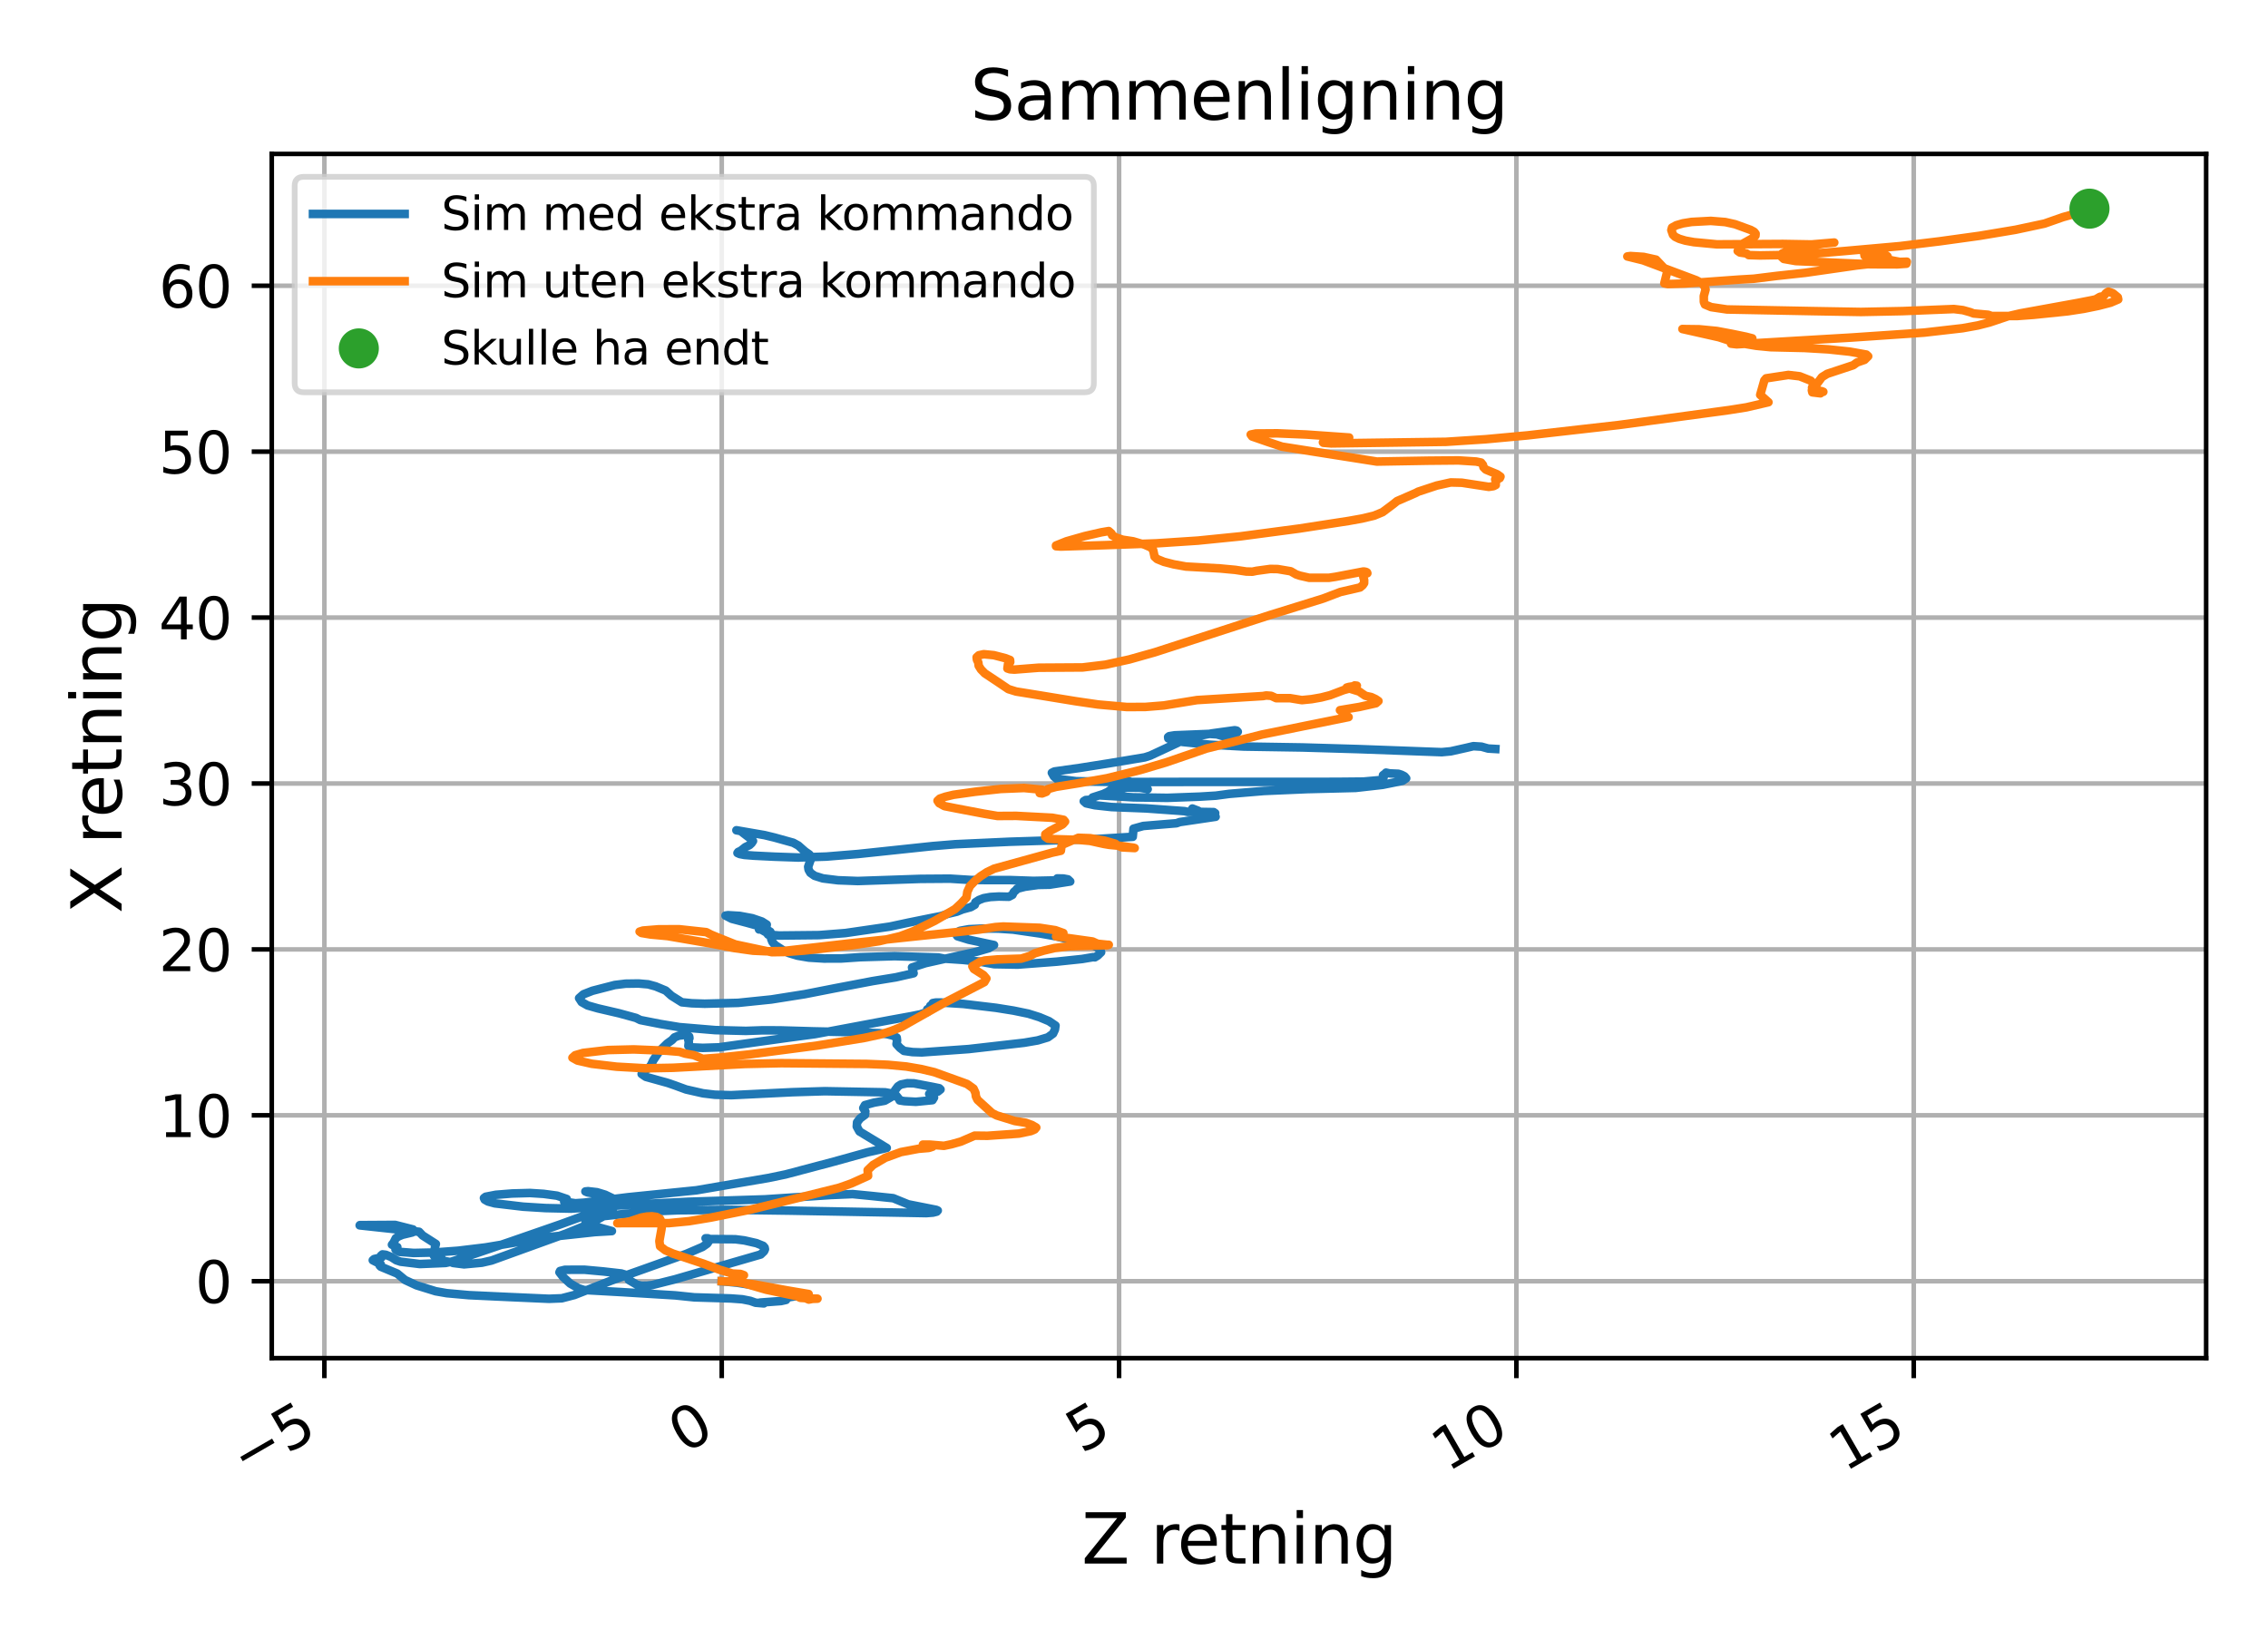 <?xml version="1.0" encoding="utf-8" standalone="no"?>
<!DOCTYPE svg PUBLIC "-//W3C//DTD SVG 1.1//EN"
  "http://www.w3.org/Graphics/SVG/1.1/DTD/svg11.dtd">
<svg xmlns:xlink="http://www.w3.org/1999/xlink" width="396pt" height="288pt" viewBox="0 0 396 288" xmlns="http://www.w3.org/2000/svg" version="1.1">
 <defs>
  <style type="text/css">*{stroke-linejoin: round; stroke-linecap: butt}</style>
 </defs>
 <g id="figure_1">
  <g id="patch_1">
   <path d="M 0 288 
L 396 288 
L 396 0 
L 0 0 
z
" style="fill: #ffffff"/>
  </g>
  <g id="axes_1">
   <g id="patch_2">
    <path d="M 47.45 237.175 
L 385.2 237.175 
L 385.2 26.88 
L 47.45 26.88 
z
" style="fill: #ffffff"/>
   </g>
   <g id="matplotlib.axis_1">
    <g id="xtick_1">
     <g id="line2d_1">
      <path d="M 56.64 237.175 
L 56.64 26.88 
" clip-path="url(#pf17240d0b1)" style="fill: none; stroke: #b0b0b0; stroke-width: 0.8; stroke-linecap: square"/>
     </g>
     <g id="line2d_2">
      <defs>
       <path id="ma20daa4b2d" d="M 0 0 
L 0 3.5 
" style="stroke: #000000; stroke-width: 0.8"/>
      </defs>
      <g>
       <use xlink:href="#ma20daa4b2d" x="56.64" y="237.175" style="stroke: #000000; stroke-width: 0.8"/>
      </g>
     </g>
     <g id="text_1">
      <!-- −5 -->
      <g transform="translate(42.833 258.127) rotate(-30) scale(0.1 -0.1)">
       <defs>
        <path id="DejaVuSans-2212" d="M 678 2272 
L 4684 2272 
L 4684 1741 
L 678 1741 
L 678 2272 
z
" transform="scale(0.016)"/>
        <path id="DejaVuSans-35" d="M 691 4666 
L 3169 4666 
L 3169 4134 
L 1269 4134 
L 1269 2991 
Q 1406 3038 1543 3061 
Q 1681 3084 1819 3084 
Q 2600 3084 3056 2656 
Q 3513 2228 3513 1497 
Q 3513 744 3044 326 
Q 2575 -91 1722 -91 
Q 1428 -91 1123 -41 
Q 819 9 494 109 
L 494 744 
Q 775 591 1075 516 
Q 1375 441 1709 441 
Q 2250 441 2565 725 
Q 2881 1009 2881 1497 
Q 2881 1984 2565 2268 
Q 2250 2553 1709 2553 
Q 1456 2553 1204 2497 
Q 953 2441 691 2322 
L 691 4666 
z
" transform="scale(0.016)"/>
       </defs>
       <use xlink:href="#DejaVuSans-2212"/>
       <use xlink:href="#DejaVuSans-35" x="83.789"/>
      </g>
     </g>
    </g>
    <g id="xtick_2">
     <g id="line2d_3">
      <path d="M 126.017 237.175 
L 126.017 26.88 
" clip-path="url(#pf17240d0b1)" style="fill: none; stroke: #b0b0b0; stroke-width: 0.8; stroke-linecap: square"/>
     </g>
     <g id="line2d_4">
      <g>
       <use xlink:href="#ma20daa4b2d" x="126.017" y="237.175" style="stroke: #000000; stroke-width: 0.8"/>
      </g>
     </g>
     <g id="text_2">
      <!-- 0 -->
      <g transform="translate(119.467 253.937) rotate(-30) scale(0.1 -0.1)">
       <defs>
        <path id="DejaVuSans-30" d="M 2034 4250 
Q 1547 4250 1301 3770 
Q 1056 3291 1056 2328 
Q 1056 1369 1301 889 
Q 1547 409 2034 409 
Q 2525 409 2770 889 
Q 3016 1369 3016 2328 
Q 3016 3291 2770 3770 
Q 2525 4250 2034 4250 
z
M 2034 4750 
Q 2819 4750 3233 4129 
Q 3647 3509 3647 2328 
Q 3647 1150 3233 529 
Q 2819 -91 2034 -91 
Q 1250 -91 836 529 
Q 422 1150 422 2328 
Q 422 3509 836 4129 
Q 1250 4750 2034 4750 
z
" transform="scale(0.016)"/>
       </defs>
       <use xlink:href="#DejaVuSans-30"/>
      </g>
     </g>
    </g>
    <g id="xtick_3">
     <g id="line2d_5">
      <path d="M 195.393 237.175 
L 195.393 26.88 
" clip-path="url(#pf17240d0b1)" style="fill: none; stroke: #b0b0b0; stroke-width: 0.8; stroke-linecap: square"/>
     </g>
     <g id="line2d_6">
      <g>
       <use xlink:href="#ma20daa4b2d" x="195.393" y="237.175" style="stroke: #000000; stroke-width: 0.8"/>
      </g>
     </g>
     <g id="text_3">
      <!-- 5 -->
      <g transform="translate(188.844 253.937) rotate(-30) scale(0.1 -0.1)">
       <use xlink:href="#DejaVuSans-35"/>
      </g>
     </g>
    </g>
    <g id="xtick_4">
     <g id="line2d_7">
      <path d="M 264.77 237.175 
L 264.77 26.88 
" clip-path="url(#pf17240d0b1)" style="fill: none; stroke: #b0b0b0; stroke-width: 0.8; stroke-linecap: square"/>
     </g>
     <g id="line2d_8">
      <g>
       <use xlink:href="#ma20daa4b2d" x="264.77" y="237.175" style="stroke: #000000; stroke-width: 0.8"/>
      </g>
     </g>
     <g id="text_4">
      <!-- 10 -->
      <g transform="translate(252.71 257.118) rotate(-30) scale(0.1 -0.1)">
       <defs>
        <path id="DejaVuSans-31" d="M 794 531 
L 1825 531 
L 1825 4091 
L 703 3866 
L 703 4441 
L 1819 4666 
L 2450 4666 
L 2450 531 
L 3481 531 
L 3481 0 
L 794 0 
L 794 531 
z
" transform="scale(0.016)"/>
       </defs>
       <use xlink:href="#DejaVuSans-31"/>
       <use xlink:href="#DejaVuSans-30" x="63.623"/>
      </g>
     </g>
    </g>
    <g id="xtick_5">
     <g id="line2d_9">
      <path d="M 334.147 237.175 
L 334.147 26.88 
" clip-path="url(#pf17240d0b1)" style="fill: none; stroke: #b0b0b0; stroke-width: 0.8; stroke-linecap: square"/>
     </g>
     <g id="line2d_10">
      <g>
       <use xlink:href="#ma20daa4b2d" x="334.147" y="237.175" style="stroke: #000000; stroke-width: 0.8"/>
      </g>
     </g>
     <g id="text_5">
      <!-- 15 -->
      <g transform="translate(322.087 257.118) rotate(-30) scale(0.1 -0.1)">
       <use xlink:href="#DejaVuSans-31"/>
       <use xlink:href="#DejaVuSans-35" x="63.623"/>
      </g>
     </g>
    </g>
    <g id="text_6">
     <!-- Z retning -->
     <g transform="translate(188.852 273.046) scale(0.12 -0.12)">
      <defs>
       <path id="DejaVuSans-5a" d="M 359 4666 
L 4025 4666 
L 4025 4184 
L 1075 531 
L 4097 531 
L 4097 0 
L 288 0 
L 288 481 
L 3238 4134 
L 359 4134 
L 359 4666 
z
" transform="scale(0.016)"/>
       <path id="DejaVuSans-20" transform="scale(0.016)"/>
       <path id="DejaVuSans-72" d="M 2631 2963 
Q 2534 3019 2420 3045 
Q 2306 3072 2169 3072 
Q 1681 3072 1420 2755 
Q 1159 2438 1159 1844 
L 1159 0 
L 581 0 
L 581 3500 
L 1159 3500 
L 1159 2956 
Q 1341 3275 1631 3429 
Q 1922 3584 2338 3584 
Q 2397 3584 2469 3576 
Q 2541 3569 2628 3553 
L 2631 2963 
z
" transform="scale(0.016)"/>
       <path id="DejaVuSans-65" d="M 3597 1894 
L 3597 1613 
L 953 1613 
Q 991 1019 1311 708 
Q 1631 397 2203 397 
Q 2534 397 2845 478 
Q 3156 559 3463 722 
L 3463 178 
Q 3153 47 2828 -22 
Q 2503 -91 2169 -91 
Q 1331 -91 842 396 
Q 353 884 353 1716 
Q 353 2575 817 3079 
Q 1281 3584 2069 3584 
Q 2775 3584 3186 3129 
Q 3597 2675 3597 1894 
z
M 3022 2063 
Q 3016 2534 2758 2815 
Q 2500 3097 2075 3097 
Q 1594 3097 1305 2825 
Q 1016 2553 972 2059 
L 3022 2063 
z
" transform="scale(0.016)"/>
       <path id="DejaVuSans-74" d="M 1172 4494 
L 1172 3500 
L 2356 3500 
L 2356 3053 
L 1172 3053 
L 1172 1153 
Q 1172 725 1289 603 
Q 1406 481 1766 481 
L 2356 481 
L 2356 0 
L 1766 0 
Q 1100 0 847 248 
Q 594 497 594 1153 
L 594 3053 
L 172 3053 
L 172 3500 
L 594 3500 
L 594 4494 
L 1172 4494 
z
" transform="scale(0.016)"/>
       <path id="DejaVuSans-6e" d="M 3513 2113 
L 3513 0 
L 2938 0 
L 2938 2094 
Q 2938 2591 2744 2837 
Q 2550 3084 2163 3084 
Q 1697 3084 1428 2787 
Q 1159 2491 1159 1978 
L 1159 0 
L 581 0 
L 581 3500 
L 1159 3500 
L 1159 2956 
Q 1366 3272 1645 3428 
Q 1925 3584 2291 3584 
Q 2894 3584 3203 3211 
Q 3513 2838 3513 2113 
z
" transform="scale(0.016)"/>
       <path id="DejaVuSans-69" d="M 603 3500 
L 1178 3500 
L 1178 0 
L 603 0 
L 603 3500 
z
M 603 4863 
L 1178 4863 
L 1178 4134 
L 603 4134 
L 603 4863 
z
" transform="scale(0.016)"/>
       <path id="DejaVuSans-67" d="M 2906 1791 
Q 2906 2416 2648 2759 
Q 2391 3103 1925 3103 
Q 1463 3103 1205 2759 
Q 947 2416 947 1791 
Q 947 1169 1205 825 
Q 1463 481 1925 481 
Q 2391 481 2648 825 
Q 2906 1169 2906 1791 
z
M 3481 434 
Q 3481 -459 3084 -895 
Q 2688 -1331 1869 -1331 
Q 1566 -1331 1297 -1286 
Q 1028 -1241 775 -1147 
L 775 -588 
Q 1028 -725 1275 -790 
Q 1522 -856 1778 -856 
Q 2344 -856 2625 -561 
Q 2906 -266 2906 331 
L 2906 616 
Q 2728 306 2450 153 
Q 2172 0 1784 0 
Q 1141 0 747 490 
Q 353 981 353 1791 
Q 353 2603 747 3093 
Q 1141 3584 1784 3584 
Q 2172 3584 2450 3431 
Q 2728 3278 2906 2969 
L 2906 3500 
L 3481 3500 
L 3481 434 
z
" transform="scale(0.016)"/>
      </defs>
      <use xlink:href="#DejaVuSans-5a"/>
      <use xlink:href="#DejaVuSans-20" x="68.506"/>
      <use xlink:href="#DejaVuSans-72" x="100.293"/>
      <use xlink:href="#DejaVuSans-65" x="139.156"/>
      <use xlink:href="#DejaVuSans-74" x="200.68"/>
      <use xlink:href="#DejaVuSans-6e" x="239.889"/>
      <use xlink:href="#DejaVuSans-69" x="303.268"/>
      <use xlink:href="#DejaVuSans-6e" x="331.051"/>
      <use xlink:href="#DejaVuSans-67" x="394.43"/>
     </g>
    </g>
   </g>
   <g id="matplotlib.axis_2">
    <g id="ytick_1">
     <g id="line2d_11">
      <path d="M 47.45 223.745 
L 385.2 223.745 
" clip-path="url(#pf17240d0b1)" style="fill: none; stroke: #b0b0b0; stroke-width: 0.8; stroke-linecap: square"/>
     </g>
     <g id="line2d_12">
      <defs>
       <path id="m99eec83527" d="M 0 0 
L -3.5 0 
" style="stroke: #000000; stroke-width: 0.8"/>
      </defs>
      <g>
       <use xlink:href="#m99eec83527" x="47.45" y="223.745" style="stroke: #000000; stroke-width: 0.8"/>
      </g>
     </g>
     <g id="text_7">
      <!-- 0 -->
      <g transform="translate(34.087 227.544) scale(0.1 -0.1)">
       <use xlink:href="#DejaVuSans-30"/>
      </g>
     </g>
    </g>
    <g id="ytick_2">
     <g id="line2d_13">
      <path d="M 47.45 194.771 
L 385.2 194.771 
" clip-path="url(#pf17240d0b1)" style="fill: none; stroke: #b0b0b0; stroke-width: 0.8; stroke-linecap: square"/>
     </g>
     <g id="line2d_14">
      <g>
       <use xlink:href="#m99eec83527" x="47.45" y="194.771" style="stroke: #000000; stroke-width: 0.8"/>
      </g>
     </g>
     <g id="text_8">
      <!-- 10 -->
      <g transform="translate(27.725 198.57) scale(0.1 -0.1)">
       <use xlink:href="#DejaVuSans-31"/>
       <use xlink:href="#DejaVuSans-30" x="63.623"/>
      </g>
     </g>
    </g>
    <g id="ytick_3">
     <g id="line2d_15">
      <path d="M 47.45 165.797 
L 385.2 165.797 
" clip-path="url(#pf17240d0b1)" style="fill: none; stroke: #b0b0b0; stroke-width: 0.8; stroke-linecap: square"/>
     </g>
     <g id="line2d_16">
      <g>
       <use xlink:href="#m99eec83527" x="47.45" y="165.797" style="stroke: #000000; stroke-width: 0.8"/>
      </g>
     </g>
     <g id="text_9">
      <!-- 20 -->
      <g transform="translate(27.725 169.596) scale(0.1 -0.1)">
       <defs>
        <path id="DejaVuSans-32" d="M 1228 531 
L 3431 531 
L 3431 0 
L 469 0 
L 469 531 
Q 828 903 1448 1529 
Q 2069 2156 2228 2338 
Q 2531 2678 2651 2914 
Q 2772 3150 2772 3378 
Q 2772 3750 2511 3984 
Q 2250 4219 1831 4219 
Q 1534 4219 1204 4116 
Q 875 4013 500 3803 
L 500 4441 
Q 881 4594 1212 4672 
Q 1544 4750 1819 4750 
Q 2544 4750 2975 4387 
Q 3406 4025 3406 3419 
Q 3406 3131 3298 2873 
Q 3191 2616 2906 2266 
Q 2828 2175 2409 1742 
Q 1991 1309 1228 531 
z
" transform="scale(0.016)"/>
       </defs>
       <use xlink:href="#DejaVuSans-32"/>
       <use xlink:href="#DejaVuSans-30" x="63.623"/>
      </g>
     </g>
    </g>
    <g id="ytick_4">
     <g id="line2d_17">
      <path d="M 47.45 136.823 
L 385.2 136.823 
" clip-path="url(#pf17240d0b1)" style="fill: none; stroke: #b0b0b0; stroke-width: 0.8; stroke-linecap: square"/>
     </g>
     <g id="line2d_18">
      <g>
       <use xlink:href="#m99eec83527" x="47.45" y="136.823" style="stroke: #000000; stroke-width: 0.8"/>
      </g>
     </g>
     <g id="text_10">
      <!-- 30 -->
      <g transform="translate(27.725 140.622) scale(0.1 -0.1)">
       <defs>
        <path id="DejaVuSans-33" d="M 2597 2516 
Q 3050 2419 3304 2112 
Q 3559 1806 3559 1356 
Q 3559 666 3084 287 
Q 2609 -91 1734 -91 
Q 1441 -91 1130 -33 
Q 819 25 488 141 
L 488 750 
Q 750 597 1062 519 
Q 1375 441 1716 441 
Q 2309 441 2620 675 
Q 2931 909 2931 1356 
Q 2931 1769 2642 2001 
Q 2353 2234 1838 2234 
L 1294 2234 
L 1294 2753 
L 1863 2753 
Q 2328 2753 2575 2939 
Q 2822 3125 2822 3475 
Q 2822 3834 2567 4026 
Q 2313 4219 1838 4219 
Q 1578 4219 1281 4162 
Q 984 4106 628 3988 
L 628 4550 
Q 988 4650 1302 4700 
Q 1616 4750 1894 4750 
Q 2613 4750 3031 4423 
Q 3450 4097 3450 3541 
Q 3450 3153 3228 2886 
Q 3006 2619 2597 2516 
z
" transform="scale(0.016)"/>
       </defs>
       <use xlink:href="#DejaVuSans-33"/>
       <use xlink:href="#DejaVuSans-30" x="63.623"/>
      </g>
     </g>
    </g>
    <g id="ytick_5">
     <g id="line2d_19">
      <path d="M 47.45 107.849 
L 385.2 107.849 
" clip-path="url(#pf17240d0b1)" style="fill: none; stroke: #b0b0b0; stroke-width: 0.8; stroke-linecap: square"/>
     </g>
     <g id="line2d_20">
      <g>
       <use xlink:href="#m99eec83527" x="47.45" y="107.849" style="stroke: #000000; stroke-width: 0.8"/>
      </g>
     </g>
     <g id="text_11">
      <!-- 40 -->
      <g transform="translate(27.725 111.648) scale(0.1 -0.1)">
       <defs>
        <path id="DejaVuSans-34" d="M 2419 4116 
L 825 1625 
L 2419 1625 
L 2419 4116 
z
M 2253 4666 
L 3047 4666 
L 3047 1625 
L 3713 1625 
L 3713 1100 
L 3047 1100 
L 3047 0 
L 2419 0 
L 2419 1100 
L 313 1100 
L 313 1709 
L 2253 4666 
z
" transform="scale(0.016)"/>
       </defs>
       <use xlink:href="#DejaVuSans-34"/>
       <use xlink:href="#DejaVuSans-30" x="63.623"/>
      </g>
     </g>
    </g>
    <g id="ytick_6">
     <g id="line2d_21">
      <path d="M 47.45 78.875 
L 385.2 78.875 
" clip-path="url(#pf17240d0b1)" style="fill: none; stroke: #b0b0b0; stroke-width: 0.8; stroke-linecap: square"/>
     </g>
     <g id="line2d_22">
      <g>
       <use xlink:href="#m99eec83527" x="47.45" y="78.875" style="stroke: #000000; stroke-width: 0.8"/>
      </g>
     </g>
     <g id="text_12">
      <!-- 50 -->
      <g transform="translate(27.725 82.674) scale(0.1 -0.1)">
       <use xlink:href="#DejaVuSans-35"/>
       <use xlink:href="#DejaVuSans-30" x="63.623"/>
      </g>
     </g>
    </g>
    <g id="ytick_7">
     <g id="line2d_23">
      <path d="M 47.45 49.901 
L 385.2 49.901 
" clip-path="url(#pf17240d0b1)" style="fill: none; stroke: #b0b0b0; stroke-width: 0.8; stroke-linecap: square"/>
     </g>
     <g id="line2d_24">
      <g>
       <use xlink:href="#m99eec83527" x="47.45" y="49.901" style="stroke: #000000; stroke-width: 0.8"/>
      </g>
     </g>
     <g id="text_13">
      <!-- 60 -->
      <g transform="translate(27.725 53.7) scale(0.1 -0.1)">
       <defs>
        <path id="DejaVuSans-36" d="M 2113 2584 
Q 1688 2584 1439 2293 
Q 1191 2003 1191 1497 
Q 1191 994 1439 701 
Q 1688 409 2113 409 
Q 2538 409 2786 701 
Q 3034 994 3034 1497 
Q 3034 2003 2786 2293 
Q 2538 2584 2113 2584 
z
M 3366 4563 
L 3366 3988 
Q 3128 4100 2886 4159 
Q 2644 4219 2406 4219 
Q 1781 4219 1451 3797 
Q 1122 3375 1075 2522 
Q 1259 2794 1537 2939 
Q 1816 3084 2150 3084 
Q 2853 3084 3261 2657 
Q 3669 2231 3669 1497 
Q 3669 778 3244 343 
Q 2819 -91 2113 -91 
Q 1303 -91 875 529 
Q 447 1150 447 2328 
Q 447 3434 972 4092 
Q 1497 4750 2381 4750 
Q 2619 4750 2861 4703 
Q 3103 4656 3366 4563 
z
" transform="scale(0.016)"/>
       </defs>
       <use xlink:href="#DejaVuSans-36"/>
       <use xlink:href="#DejaVuSans-30" x="63.623"/>
      </g>
     </g>
    </g>
    <g id="text_14">
     <!-- X retning -->
     <g transform="translate(21.229 159.501) rotate(-90) scale(0.12 -0.12)">
      <defs>
       <path id="DejaVuSans-58" d="M 403 4666 
L 1081 4666 
L 2241 2931 
L 3406 4666 
L 4084 4666 
L 2584 2425 
L 4184 0 
L 3506 0 
L 2194 1984 
L 872 0 
L 191 0 
L 1856 2491 
L 403 4666 
z
" transform="scale(0.016)"/>
      </defs>
      <use xlink:href="#DejaVuSans-58"/>
      <use xlink:href="#DejaVuSans-20" x="68.506"/>
      <use xlink:href="#DejaVuSans-72" x="100.293"/>
      <use xlink:href="#DejaVuSans-65" x="139.156"/>
      <use xlink:href="#DejaVuSans-74" x="200.68"/>
      <use xlink:href="#DejaVuSans-6e" x="239.889"/>
      <use xlink:href="#DejaVuSans-69" x="303.268"/>
      <use xlink:href="#DejaVuSans-6e" x="331.051"/>
      <use xlink:href="#DejaVuSans-67" x="394.43"/>
     </g>
    </g>
   </g>
   <g id="line2d_25">
    <path d="M 126.016 223.745 
L 126.017 223.745 
L 128.647 223.995 
L 133.442 224.749 
L 140.578 226.119 
L 138.108 226.487 
L 137.118 226.674 
L 137.09 226.876 
L 137.25 227.009 
L 136.361 227.207 
L 132.698 227.476 
L 133.371 227.617 
L 131.924 227.5 
L 131.001 227.174 
L 129.619 226.9 
L 127.622 226.753 
L 121.223 226.559 
L 117.925 226.218 
L 108.669 225.653 
L 101.961 225.279 
L 100.987 224.965 
L 99.555 224.146 
L 98.346 223.032 
L 97.684 222.186 
L 97.791 221.957 
L 98.635 221.748 
L 102.012 221.734 
L 105.339 222.037 
L 108.477 222.393 
L 109.181 222.603 
L 109.614 223.07 
L 109.799 223.527 
L 111.207 224.353 
L 111.98 224.534 
L 112.912 224.531 
L 113.89 224.409 
L 117.838 223.415 
L 132.817 219.076 
L 133.407 218.511 
L 133.561 218.157 
L 133.504 217.862 
L 133.243 217.566 
L 132.081 217.098 
L 129.962 216.616 
L 128.388 216.415 
L 123.909 216.378 
L 123.199 216.247 
L 123.621 216.254 
L 123.834 216.666 
L 123.483 217.181 
L 122.667 217.751 
L 119.813 218.977 
L 111.291 222.017 
L 106.728 223.632 
L 100.29 226.154 
L 98.088 226.725 
L 95.856 226.814 
L 88.923 226.507 
L 81.867 226.18 
L 78.004 225.833 
L 76.07 225.496 
L 72.714 224.457 
L 70.718 223.529 
L 69.354 222.406 
L 66.482 221.209 
L 66.295 221.006 
L 66.476 220.792 
L 65.09 220.08 
L 65.334 219.87 
L 66.625 219.581 
L 66.449 219.459 
L 66.511 219.288 
L 66.782 219.058 
L 67.363 219.129 
L 68.291 219.505 
L 69.181 220.079 
L 69.938 220.334 
L 73.295 220.743 
L 77.799 220.555 
L 78.923 220.306 
L 88.694 216.983 
L 97.88 213.8 
L 107.17 210.416 
L 107.725 210.046 
L 107.819 209.821 
L 107.083 209.32 
L 105.674 208.641 
L 104.241 208.202 
L 102.674 208.022 
L 102.212 208.071 
L 102.599 208.233 
L 105.801 208.757 
L 106.665 209.206 
L 106.591 209.483 
L 107.267 210.373 
L 106.966 211.224 
L 105.878 212.1 
L 102.851 213.786 
L 98.853 215.416 
L 85.836 220.122 
L 84.134 220.512 
L 81.033 220.799 
L 79.119 220.557 
L 78.839 220.443 
L 77.213 220.139 
L 77.148 219.841 
L 76.673 219.645 
L 75.918 219.483 
L 75.735 219.249 
L 75.997 218.904 
L 75.923 217.906 
L 76.1 217.234 
L 73.804 215.764 
L 73.174 215.11 
L 62.802 213.989 
L 62.827 213.949 
L 68.988 213.91 
L 72.113 214.705 
L 72.303 215.062 
L 71.975 215.225 
L 70.265 215.635 
L 69.578 215.92 
L 69.107 216.238 
L 68.722 217.007 
L 68.438 217.368 
L 69.371 217.779 
L 69.05 218.192 
L 69.719 218.614 
L 72.246 218.809 
L 75.796 218.73 
L 79.99 218.419 
L 84.799 217.838 
L 95.244 216.094 
L 103.859 215.163 
L 106.838 214.988 
L 102.256 213.709 
L 102.261 213.179 
L 103.245 212.748 
L 105.235 212.393 
L 111.038 211.786 
L 114.492 211.517 
L 118.44 211.355 
L 127.797 211.278 
L 138.112 211.42 
L 161.719 211.851 
L 162.909 211.759 
L 163.558 211.594 
L 163.734 211.4 
L 163.464 211.28 
L 158.569 210.312 
L 155.956 209.246 
L 151.853 208.82 
L 148.873 208.529 
L 144.931 208.697 
L 133.577 209.444 
L 120.099 209.874 
L 110.199 210.368 
L 99.733 211.069 
L 95.237 210.971 
L 91.336 210.728 
L 86.4 210.146 
L 85.202 209.82 
L 84.633 209.5 
L 84.502 209.223 
L 84.798 208.996 
L 86.585 208.649 
L 89.41 208.424 
L 92.531 208.337 
L 94.909 208.488 
L 97.257 208.803 
L 98.952 209.378 
L 98.505 209.843 
L 100.457 210.129 
L 102.039 210.023 
L 109.639 209.077 
L 121.605 207.864 
L 128.035 206.76 
L 134.149 205.719 
L 137.152 205.095 
L 145.649 202.846 
L 151.469 201.232 
L 154.825 200.472 
L 150.071 197.594 
L 149.596 196.726 
L 149.65 195.991 
L 150.171 195.318 
L 151.032 194.682 
L 151.089 194.078 
L 150.733 193.511 
L 151.015 192.994 
L 152.629 192.552 
L 154.482 192.223 
L 155.712 191.511 
L 155.974 191.13 
L 156.265 190.42 
L 156.784 189.721 
L 157.307 189.387 
L 158.42 189.165 
L 159.553 189.184 
L 162.892 189.815 
L 163.997 190.044 
L 164.217 190.253 
L 163.746 190.633 
L 162.244 191.036 
L 163.08 191.672 
L 162.808 192.127 
L 160.712 192.335 
L 159.912 192.41 
L 157.911 192.3 
L 157.086 192.172 
L 156.979 191.932 
L 156.447 191.277 
L 155.86 190.988 
L 154.545 190.756 
L 144.017 190.56 
L 138.359 190.734 
L 127.661 191.257 
L 124.813 191.177 
L 122.748 190.93 
L 119.792 190.26 
L 117.799 189.531 
L 116.607 189.121 
L 112.749 188.048 
L 112.036 187.554 
L 112.234 187.049 
L 113.264 186.554 
L 113.721 185.913 
L 114.06 185.168 
L 115.178 183.512 
L 116.466 182.255 
L 117.342 181.622 
L 117.771 181.161 
L 118.53 180.859 
L 119.428 180.751 
L 120.024 180.811 
L 120.332 181.008 
L 120.376 181.309 
L 120.18 181.603 
L 120.277 181.919 
L 120.194 182.659 
L 120.414 182.892 
L 122.72 182.993 
L 125.504 182.904 
L 137.585 181.219 
L 142.317 180.589 
L 155.4 178.135 
L 159.058 177.469 
L 160.693 177.139 
L 161.934 176.734 
L 161.906 176.262 
L 162.558 175.879 
L 162.427 175.657 
L 162.756 175.41 
L 162.871 175.169 
L 163.375 175.079 
L 164.308 175.072 
L 168.234 175.324 
L 173.92 175.999 
L 176.948 176.483 
L 179.552 177.018 
L 181.486 177.629 
L 183.163 178.332 
L 184.294 179.1 
L 184.19 179.8 
L 183.863 180.507 
L 182.967 181.157 
L 181.185 181.693 
L 178.818 182.099 
L 169.129 183.203 
L 160.941 183.785 
L 159.336 183.732 
L 157.832 183.523 
L 157.136 182.993 
L 156.535 182.341 
L 156.628 181.692 
L 156.565 181.193 
L 155.91 180.851 
L 154.941 180.608 
L 153.601 180.431 
L 149.133 180.258 
L 141.998 180.109 
L 136.265 179.941 
L 133.164 179.928 
L 130.232 180.028 
L 124.866 179.892 
L 118.619 179.369 
L 115.25 178.812 
L 111.802 178.136 
L 111.05 177.762 
L 108.097 176.955 
L 104.381 176.092 
L 102.583 175.581 
L 101.565 175.004 
L 101.114 174.307 
L 101.867 173.637 
L 103.44 173.022 
L 107.336 172.017 
L 109.209 171.786 
L 111.494 171.754 
L 113.169 171.898 
L 114.471 172.254 
L 116.235 172.987 
L 117.227 173.886 
L 119.051 175.033 
L 120.78 175.206 
L 123.037 175.284 
L 128.864 175.136 
L 134.68 174.539 
L 140.521 173.615 
L 145.801 172.58 
L 152.335 171.336 
L 156.409 170.673 
L 159.516 169.966 
L 159.241 168.953 
L 161.609 168.195 
L 170.552 166.195 
L 172.674 165.585 
L 173.555 165.037 
L 169.144 164.105 
L 167.174 163.5 
L 166.81 162.973 
L 167.614 162.551 
L 169.167 162.272 
L 171.553 162.158 
L 174.28 162.165 
L 176.934 162.346 
L 181.688 163.036 
L 184.605 163.554 
L 191.091 165.193 
L 192.028 165.717 
L 192.256 166.296 
L 191.655 166.88 
L 191.161 167.182 
L 190.86 167.147 
L 188.935 167.473 
L 184.512 167.938 
L 177.703 168.456 
L 173.585 168.382 
L 171.083 167.933 
L 168.114 167.63 
L 164.904 167.416 
L 163.869 167.211 
L 156.187 166.977 
L 150.195 167.158 
L 146.933 167.382 
L 143.895 167.393 
L 141.234 167.23 
L 139.256 166.894 
L 137.802 166.459 
L 136.765 165.981 
L 135.286 165.008 
L 134.865 164.491 
L 134.647 163.941 
L 134.646 163.023 
L 134.503 162.718 
L 133.591 162.149 
L 132.959 161.847 
L 130.431 161.151 
L 127.755 160.448 
L 126.676 159.893 
L 127.113 159.824 
L 129.166 159.948 
L 131.344 160.353 
L 133.042 160.935 
L 133.876 161.463 
L 133.806 161.905 
L 132.577 162.31 
L 132.531 162.312 
L 132.979 162.293 
L 133.117 162.451 
L 133.838 162.856 
L 134.117 163.219 
L 136.048 163.376 
L 143.029 163.303 
L 147.612 162.944 
L 155.367 161.816 
L 158.603 161.124 
L 162.305 160.374 
L 164.247 159.995 
L 165.46 159.592 
L 167.052 159.217 
L 168.05 158.816 
L 169.486 158.424 
L 170.201 158.009 
L 170.31 157.572 
L 170.923 157.175 
L 171.745 156.855 
L 172.908 156.647 
L 174.401 156.563 
L 176.147 156.602 
L 176.763 156.28 
L 177.016 155.771 
L 177.43 155.42 
L 177.564 155.216 
L 178.949 154.858 
L 181.259 154.538 
L 183.266 154.499 
L 186.862 153.937 
L 186.471 153.569 
L 185.694 153.423 
L 184.603 153.4 
L 184.324 153.747 
L 180.434 153.831 
L 176.534 153.695 
L 169.634 153.68 
L 165.872 153.443 
L 160.703 153.481 
L 149.771 153.855 
L 146.319 153.724 
L 143.676 153.396 
L 142.227 152.942 
L 141.493 152.422 
L 141.185 151.882 
L 141.111 151.368 
L 141.475 150.314 
L 141.741 149.751 
L 141.319 149.217 
L 140.563 148.695 
L 139.378 147.651 
L 138.5 147.171 
L 135.228 146.262 
L 133.479 145.839 
L 128.58 144.992 
L 129.327 145.13 
L 130.834 146.286 
L 131.477 146.868 
L 131.231 147.241 
L 130.851 147.597 
L 130.147 147.936 
L 129.336 148.574 
L 128.898 148.779 
L 128.767 148.963 
L 129.165 149.142 
L 129.984 149.3 
L 131.621 149.43 
L 135.253 149.608 
L 139.385 149.751 
L 144.304 149.588 
L 149.839 149.135 
L 162.818 147.759 
L 166.783 147.432 
L 176.286 146.996 
L 191.544 146.517 
L 197.779 146.136 
L 197.913 144.716 
L 199.62 144.244 
L 205.411 143.767 
L 205.989 143.562 
L 208.305 143.221 
L 212.249 142.635 
L 211.938 142.312 
L 212.173 141.996 
L 211.968 141.989 
L 211.925 141.824 
L 208.931 141.775 
L 208.132 141.666 
L 208.001 141.507 
L 208.196 141.196 
L 209.222 141.592 
L 209.102 141.632 
L 207.421 141.798 
L 206.829 141.655 
L 200.116 141.175 
L 194.063 140.938 
L 191.156 140.623 
L 189.649 140.288 
L 189.231 139.923 
L 189.565 139.714 
L 190.333 139.663 
L 190.756 139.515 
L 190.763 139.263 
L 193.084 138.514 
L 194.622 137.472 
L 194.711 136.984 
L 194.259 136.475 
L 194.256 136.109 
L 194.516 135.901 
L 195.785 135.899 
L 199.851 137.499 
L 200.387 137.813 
L 200.182 137.755 
L 198.99 137.565 
L 196.761 137.552 
L 194.79 137.934 
L 193.206 138.393 
L 192.103 138.906 
L 197.907 139.242 
L 203.811 139.331 
L 209.483 139.121 
L 212.295 138.949 
L 214.612 138.639 
L 220.687 138.129 
L 228.243 137.804 
L 236.702 137.592 
L 241.389 137.063 
L 244.888 136.355 
L 245.521 135.923 
L 245.233 135.572 
L 244.706 135.302 
L 244.156 135.127 
L 242.609 135.058 
L 242.008 134.928 
L 242.045 134.946 
L 241.472 135.385 
L 241.615 135.616 
L 241.495 135.974 
L 240.952 136.232 
L 238.055 136.49 
L 233.257 136.535 
L 203.974 136.547 
L 195.639 136.572 
L 187.915 136.423 
L 184.512 136.007 
L 184.014 135.584 
L 183.661 134.953 
L 184.097 134.729 
L 188.559 134.101 
L 193.644 133.298 
L 199.874 132.262 
L 200.837 131.952 
L 205.61 129.731 
L 206.671 129.189 
L 207.966 128.755 
L 211.6 128.079 
L 215.597 127.524 
L 215.935 127.6 
L 216.119 127.79 
L 215.883 128.059 
L 215.388 128.275 
L 214.588 128.466 
L 213.433 128.517 
L 212.479 128.243 
L 211.227 128.161 
L 205.091 128.409 
L 204.162 128.561 
L 203.961 128.708 
L 203.992 128.952 
L 204.969 129.28 
L 206.512 129.576 
L 211.191 130.049 
L 217.207 130.372 
L 227.385 130.532 
L 237.108 130.816 
L 251.73 131.354 
L 253.299 131.208 
L 255.99 130.605 
L 257.255 130.308 
L 258.667 130.393 
L 259.832 130.723 
L 261.088 130.796 
L 261.088 130.796 
" clip-path="url(#pf17240d0b1)" style="fill: none; stroke: #1f77b4; stroke-width: 1.5; stroke-linecap: square"/>
   </g>
   <g id="line2d_26">
    <path d="M 126.017 223.745 
L 128.58 223.902 
L 131.772 224.309 
L 137.437 225.345 
L 141.189 225.98 
L 140.021 226.253 
L 139.553 226.561 
L 139.734 226.648 
L 141.925 226.777 
L 142.733 226.793 
L 141.862 226.822 
L 141.215 226.947 
L 140.505 226.645 
L 133.793 225.229 
L 130.217 224.19 
L 127.919 223.586 
L 127.835 223.365 
L 128.246 223.149 
L 129.893 222.691 
L 129.265 222.473 
L 127.888 222.406 
L 125.693 221.759 
L 122.954 220.727 
L 117.478 218.912 
L 116.172 218.343 
L 115.25 217.637 
L 115.128 216.739 
L 115.486 214.72 
L 115.603 213.853 
L 115.459 213.28 
L 115.218 212.832 
L 114.635 212.519 
L 113.823 212.406 
L 112.947 212.455 
L 111.951 212.636 
L 109.845 213.343 
L 107.786 213.61 
L 108.511 213.601 
L 116.825 213.595 
L 120.323 213.263 
L 124.183 212.621 
L 131.118 211.223 
L 141.278 208.722 
L 146.546 207.406 
L 148.648 206.663 
L 151.57 205.343 
L 151.492 204.357 
L 152.438 203.441 
L 154.551 202.197 
L 157.304 201.193 
L 160.381 200.616 
L 162.143 200.47 
L 162.827 200.252 
L 161.145 199.888 
L 162.404 199.896 
L 164.807 200.1 
L 166.109 199.828 
L 167.763 199.363 
L 170.18 198.322 
L 172.403 198.348 
L 177.888 197.964 
L 179.985 197.529 
L 180.657 197.237 
L 180.933 196.909 
L 180.189 196.47 
L 179.104 196.074 
L 177.185 195.765 
L 174.03 194.792 
L 173.198 194.365 
L 170.678 192.069 
L 170.394 191.471 
L 170.323 190.858 
L 169.979 190.108 
L 168.844 189.295 
L 163.14 187.239 
L 160.891 186.702 
L 158.254 186.25 
L 155.026 185.947 
L 151.356 185.797 
L 136.395 185.668 
L 130.067 185.806 
L 117.502 186.47 
L 112.685 186.561 
L 107.666 186.28 
L 103.326 185.772 
L 100.826 185.207 
L 99.95 184.715 
L 100.433 184.279 
L 101.806 183.88 
L 106.157 183.374 
L 110.654 183.263 
L 116.438 183.497 
L 118.655 183.684 
L 119.626 183.995 
L 121.164 184.272 
L 122.703 184.917 
L 125.684 184.687 
L 130.825 184.14 
L 142.728 182.58 
L 150.864 181.265 
L 153.784 180.637 
L 155.734 180.003 
L 157.443 179.313 
L 164.523 175.309 
L 171.868 171.512 
L 172.229 170.88 
L 171.714 170.275 
L 170.042 169.217 
L 169.779 168.75 
L 171.079 167.983 
L 171.929 167.741 
L 174.123 167.547 
L 178.304 167.407 
L 179.853 166.93 
L 180.627 166.495 
L 182.201 166.017 
L 184.149 165.558 
L 186.693 165.255 
L 193.368 165.067 
L 193.594 164.994 
L 193.282 164.983 
L 191.639 164.814 
L 190.77 164.417 
L 184.395 163.524 
L 185.665 162.94 
L 184.273 162.442 
L 181.556 162.027 
L 175.165 161.802 
L 173.807 161.898 
L 171.101 162.316 
L 168.65 162.605 
L 159.482 163.562 
L 148.128 164.774 
L 136.76 166.081 
L 133.761 166.125 
L 131.475 166.022 
L 128.311 165.579 
L 123.717 164.699 
L 116.574 163.47 
L 113.567 163.191 
L 112.013 162.93 
L 111.68 162.692 
L 112.265 162.508 
L 114.98 162.288 
L 118.565 162.273 
L 123.328 162.788 
L 124.13 163.209 
L 125.716 163.861 
L 128.381 164.928 
L 134.769 166.284 
L 137.212 166.245 
L 140.342 166.007 
L 148.722 165.091 
L 153.548 164.358 
L 157.153 163.498 
L 159.455 162.638 
L 163.216 160.807 
L 166.742 158.76 
L 167.828 157.75 
L 168.753 156.735 
L 168.901 155.723 
L 169.358 154.731 
L 170.228 153.831 
L 171.199 153.03 
L 172.336 152.295 
L 173.576 151.701 
L 183.726 148.902 
L 185.226 148.575 
L 185.329 147.804 
L 185.585 147.471 
L 188.287 146.305 
L 190.351 146.379 
L 192.826 146.799 
L 194.742 147.342 
L 195.095 147.617 
L 195.871 147.975 
L 198.12 148.097 
L 197.902 148.035 
L 195.723 147.73 
L 193.671 147.538 
L 192.701 147.373 
L 190.322 146.851 
L 188.283 146.67 
L 184.043 146.545 
L 182.988 146.457 
L 182.501 146.114 
L 182.52 145.685 
L 183.301 145.136 
L 185.547 143.951 
L 185.966 143.472 
L 185.707 143.166 
L 183.727 142.807 
L 177.437 142.478 
L 174.156 142.497 
L 171.797 142.098 
L 166.984 141.184 
L 164.915 140.775 
L 163.99 140.275 
L 163.697 139.839 
L 164.108 139.459 
L 165.071 139.133 
L 166.488 138.794 
L 170.276 138.264 
L 174.721 137.779 
L 178.793 137.61 
L 182.008 137.912 
L 182.825 138.086 
L 182.695 138.278 
L 181.953 138.562 
L 181.533 138.503 
L 181.551 138.356 
L 183.022 137.788 
L 184.377 137.413 
L 188.33 136.773 
L 193.274 135.906 
L 199.083 134.479 
L 203.564 133.154 
L 210.643 130.726 
L 220.364 128.271 
L 235.466 125.226 
L 233.965 124.022 
L 237.361 123.456 
L 240.249 122.811 
L 240.684 122.427 
L 240.176 122.081 
L 239.428 121.733 
L 238.41 121.511 
L 237.783 121.089 
L 237.333 120.767 
L 235.939 120.337 
L 235.133 120.078 
L 235.532 119.96 
L 236.91 119.748 
L 236.516 119.703 
L 236.059 120.108 
L 234.594 120.515 
L 232.233 121.409 
L 230.686 121.802 
L 229.006 122.097 
L 227.313 122.265 
L 225.228 121.923 
L 222.825 121.922 
L 221.949 121.515 
L 221.082 121.453 
L 220.524 121.554 
L 209.007 122.258 
L 203.224 123.194 
L 200.002 123.453 
L 196.772 123.471 
L 191.742 123.03 
L 187.844 122.462 
L 180.888 121.324 
L 177.415 120.763 
L 176.07 120.345 
L 174.058 118.987 
L 171.94 117.582 
L 171.282 116.905 
L 170.88 116.262 
L 170.817 115.694 
L 170.573 115.206 
L 170.526 114.78 
L 170.914 114.434 
L 171.77 114.246 
L 173.525 114.417 
L 175.56 114.944 
L 176.358 115.255 
L 176.39 115.61 
L 176.007 115.962 
L 175.899 116.734 
L 176.347 116.88 
L 177.122 116.937 
L 181.343 116.606 
L 189.026 116.557 
L 193.024 116.079 
L 197.18 115.165 
L 201.627 113.913 
L 221.638 107.439 
L 231.017 104.53 
L 234.029 103.386 
L 237.464 102.592 
L 237.936 102.197 
L 238.178 101.833 
L 238.185 101.283 
L 238.037 100.744 
L 238.099 100.338 
L 238.288 100.213 
L 238.741 100.109 
L 238.69 99.978 
L 238.521 99.875 
L 238.094 99.795 
L 233.191 100.729 
L 232.058 100.899 
L 228.598 100.904 
L 226.987 100.538 
L 226.316 100.314 
L 225.36 99.762 
L 223.086 99.378 
L 221.796 99.356 
L 219.405 99.683 
L 218.669 99.835 
L 217.596 99.808 
L 215.683 99.517 
L 213.06 99.273 
L 207.067 98.937 
L 204.938 98.554 
L 203.233 98.117 
L 202.044 97.633 
L 201.595 97.23 
L 201.353 96.091 
L 200.962 95.608 
L 199.837 95.117 
L 197.85 94.531 
L 196.032 94.257 
L 194.878 93.872 
L 194.18 93.486 
L 194.077 93.176 
L 193.591 92.741 
L 192.296 92.959 
L 189.392 93.623 
L 186.204 94.531 
L 184.38 95.265 
L 184.385 95.387 
L 185.2 95.445 
L 192.791 95.21 
L 201.902 94.886 
L 209.151 94.411 
L 216.563 93.666 
L 226.862 92.302 
L 235.463 90.975 
L 237.792 90.557 
L 239.918 90.053 
L 241.406 89.438 
L 243.205 88.09 
L 243.923 87.513 
L 247.165 86.101 
L 247.633 85.858 
L 250.876 84.789 
L 253.305 84.251 
L 255.244 84.299 
L 259.955 85.022 
L 260.769 84.899 
L 261.17 84.694 
L 261.124 84.417 
L 261.245 84.106 
L 261.062 83.72 
L 261.858 83.509 
L 261.987 83.237 
L 261.387 82.816 
L 259.421 82.002 
L 259.02 81.593 
L 258.928 81.195 
L 258.598 80.778 
L 257.74 80.601 
L 254.64 80.402 
L 249.314 80.452 
L 240.405 80.604 
L 223.836 77.998 
L 221.26 77.141 
L 218.626 76.227 
L 218.381 75.888 
L 219.299 75.701 
L 223.034 75.674 
L 228.073 75.884 
L 235.569 76.407 
L 235.235 76.512 
L 232.306 76.802 
L 231.179 77.138 
L 230.989 77.254 
L 231.053 77.319 
L 232.413 77.433 
L 252.471 77.157 
L 259.42 76.706 
L 266.703 76.033 
L 282.666 74.219 
L 301.982 71.601 
L 304.938 71.132 
L 308.776 70.241 
L 307.339 68.958 
L 308.057 66.435 
L 308.365 66.071 
L 312.25 65.48 
L 314.23 65.712 
L 316.151 66.469 
L 316.691 67.033 
L 316.388 67.706 
L 316.455 67.984 
L 318.109 68.328 
L 318.355 68.423 
L 318.121 68.479 
L 317.232 68.464 
L 317.856 68.687 
L 316.441 68.514 
L 316.358 68.159 
L 316.876 67.934 
L 317.074 67.614 
L 317.172 67.135 
L 318.12 65.851 
L 319.036 65.283 
L 323.573 63.781 
L 324.246 63.295 
L 325.555 62.842 
L 326.188 62.217 
L 325.869 61.92 
L 322.941 61.404 
L 319.242 61.011 
L 315.107 60.768 
L 309.129 60.629 
L 306.652 60.385 
L 302.579 59.696 
L 300.156 58.897 
L 293.755 57.457 
L 294.132 57.471 
L 296.711 57.504 
L 299.763 57.802 
L 302.427 58.301 
L 304.856 58.803 
L 305.955 59.088 
L 305.188 59.49 
L 304.696 59.74 
L 302.251 60.016 
L 303.235 60.128 
L 323.213 58.951 
L 335.957 58.085 
L 342.668 57.316 
L 345.324 56.837 
L 347.391 56.31 
L 350.667 55.207 
L 352.701 54.732 
L 362.788 52.902 
L 365.035 52.464 
L 365.894 52.284 
L 366.681 51.825 
L 367.27 51.738 
L 367.729 51.168 
L 368.136 50.935 
L 368.916 51.214 
L 369.769 51.915 
L 369.848 52.289 
L 368.518 52.857 
L 366.398 53.408 
L 363.83 53.93 
L 361.059 54.357 
L 355.059 54.977 
L 352.147 55.19 
L 347.74 55.183 
L 347.142 54.971 
L 344.587 54.742 
L 344.012 54.519 
L 342.721 54.159 
L 341.157 53.969 
L 332.197 54.33 
L 324.917 54.478 
L 316.479 54.331 
L 301.538 54.042 
L 298.776 53.633 
L 297.681 53.176 
L 297.5 52.723 
L 297.488 51.714 
L 297.798 50.572 
L 297.613 49.989 
L 297.142 49.448 
L 296.167 48.936 
L 287.869 45.825 
L 286.875 45.455 
L 284.139 44.784 
L 284.684 44.712 
L 286.982 44.863 
L 289.151 45.342 
L 290.395 46.656 
L 290.942 47.132 
L 291.08 47.546 
L 290.598 49.482 
L 291.214 49.609 
L 294.194 49.511 
L 303.579 48.831 
L 306.23 48.675 
L 310.211 48.183 
L 315.2 47.641 
L 324.183 46.352 
L 328.291 45.891 
L 329.384 45.576 
L 329.748 45.189 
L 329.545 44.745 
L 328.848 44.291 
L 326.963 43.688 
L 326.133 43.651 
L 325.635 43.799 
L 325.477 44.138 
L 325.569 44.663 
L 327.706 44.979 
L 331.714 45.738 
L 332.935 45.703 
L 332.861 46.054 
L 331.275 46.164 
L 326.598 46.149 
L 313.542 45.588 
L 311.457 45.221 
L 310.83 44.634 
L 311.188 44.252 
L 312.315 43.779 
L 314.201 43.293 
L 318.503 42.525 
L 320.267 42.358 
L 316.288 42.689 
L 311.318 42.603 
L 299.791 42.674 
L 295.74 42.289 
L 294.261 42.02 
L 293.208 41.704 
L 292.482 41.355 
L 292.102 40.99 
L 291.82 40.178 
L 291.947 39.742 
L 292.683 39.339 
L 293.845 39.002 
L 295.363 38.758 
L 298.705 38.578 
L 301.233 38.78 
L 302.946 39.16 
L 305.67 40.151 
L 306.279 40.486 
L 306.537 40.817 
L 306.507 41.154 
L 306.182 41.502 
L 303.539 42.984 
L 303.899 43.161 
L 303.985 43.4 
L 303.41 43.828 
L 303.806 44.098 
L 304.934 44.259 
L 305.335 44.548 
L 307.302 44.606 
L 314.469 44.486 
L 322.298 43.821 
L 331.703 42.985 
L 338.663 42.141 
L 345.614 41.18 
L 351.936 40.123 
L 356.971 39.046 
L 360.185 37.921 
L 363.182 37.085 
L 364.829 36.439 
L 364.829 36.439 
" clip-path="url(#pf17240d0b1)" style="fill: none; stroke: #ff7f0e; stroke-width: 1.5; stroke-linecap: square"/>
   </g>
   <g id="line2d_27">
    <defs>
     <path id="maec93716be" d="M 0 3 
C 0.796 3 1.559 2.684 2.121 2.121 
C 2.684 1.559 3 0.796 3 0 
C 3 -0.796 2.684 -1.559 2.121 -2.121 
C 1.559 -2.684 0.796 -3 0 -3 
C -0.796 -3 -1.559 -2.684 -2.121 -2.121 
C -2.684 -1.559 -3 -0.796 -3 0 
C -3 0.796 -2.684 1.559 -2.121 2.121 
C -1.559 2.684 -0.796 3 0 3 
z
" style="stroke: #2ca02c"/>
    </defs>
    <g clip-path="url(#pf17240d0b1)">
     <use xlink:href="#maec93716be" x="364.829" y="36.439" style="fill: #2ca02c; stroke: #2ca02c"/>
    </g>
   </g>
   <g id="patch_3">
    <path d="M 47.45 237.175 
L 47.45 26.88 
" style="fill: none; stroke: #000000; stroke-width: 0.8; stroke-linejoin: miter; stroke-linecap: square"/>
   </g>
   <g id="patch_4">
    <path d="M 385.2 237.175 
L 385.2 26.88 
" style="fill: none; stroke: #000000; stroke-width: 0.8; stroke-linejoin: miter; stroke-linecap: square"/>
   </g>
   <g id="patch_5">
    <path d="M 47.45 237.175 
L 385.2 237.175 
" style="fill: none; stroke: #000000; stroke-width: 0.8; stroke-linejoin: miter; stroke-linecap: square"/>
   </g>
   <g id="patch_6">
    <path d="M 47.45 26.88 
L 385.2 26.88 
" style="fill: none; stroke: #000000; stroke-width: 0.8; stroke-linejoin: miter; stroke-linecap: square"/>
   </g>
   <g id="text_15">
    <!-- Sammenligning -->
    <g transform="translate(169.432 20.88) scale(0.12 -0.12)">
     <defs>
      <path id="DejaVuSans-53" d="M 3425 4513 
L 3425 3897 
Q 3066 4069 2747 4153 
Q 2428 4238 2131 4238 
Q 1616 4238 1336 4038 
Q 1056 3838 1056 3469 
Q 1056 3159 1242 3001 
Q 1428 2844 1947 2747 
L 2328 2669 
Q 3034 2534 3370 2195 
Q 3706 1856 3706 1288 
Q 3706 609 3251 259 
Q 2797 -91 1919 -91 
Q 1588 -91 1214 -16 
Q 841 59 441 206 
L 441 856 
Q 825 641 1194 531 
Q 1563 422 1919 422 
Q 2459 422 2753 634 
Q 3047 847 3047 1241 
Q 3047 1584 2836 1778 
Q 2625 1972 2144 2069 
L 1759 2144 
Q 1053 2284 737 2584 
Q 422 2884 422 3419 
Q 422 4038 858 4394 
Q 1294 4750 2059 4750 
Q 2388 4750 2728 4690 
Q 3069 4631 3425 4513 
z
" transform="scale(0.016)"/>
      <path id="DejaVuSans-61" d="M 2194 1759 
Q 1497 1759 1228 1600 
Q 959 1441 959 1056 
Q 959 750 1161 570 
Q 1363 391 1709 391 
Q 2188 391 2477 730 
Q 2766 1069 2766 1631 
L 2766 1759 
L 2194 1759 
z
M 3341 1997 
L 3341 0 
L 2766 0 
L 2766 531 
Q 2569 213 2275 61 
Q 1981 -91 1556 -91 
Q 1019 -91 701 211 
Q 384 513 384 1019 
Q 384 1609 779 1909 
Q 1175 2209 1959 2209 
L 2766 2209 
L 2766 2266 
Q 2766 2663 2505 2880 
Q 2244 3097 1772 3097 
Q 1472 3097 1187 3025 
Q 903 2953 641 2809 
L 641 3341 
Q 956 3463 1253 3523 
Q 1550 3584 1831 3584 
Q 2591 3584 2966 3190 
Q 3341 2797 3341 1997 
z
" transform="scale(0.016)"/>
      <path id="DejaVuSans-6d" d="M 3328 2828 
Q 3544 3216 3844 3400 
Q 4144 3584 4550 3584 
Q 5097 3584 5394 3201 
Q 5691 2819 5691 2113 
L 5691 0 
L 5113 0 
L 5113 2094 
Q 5113 2597 4934 2840 
Q 4756 3084 4391 3084 
Q 3944 3084 3684 2787 
Q 3425 2491 3425 1978 
L 3425 0 
L 2847 0 
L 2847 2094 
Q 2847 2600 2669 2842 
Q 2491 3084 2119 3084 
Q 1678 3084 1418 2786 
Q 1159 2488 1159 1978 
L 1159 0 
L 581 0 
L 581 3500 
L 1159 3500 
L 1159 2956 
Q 1356 3278 1631 3431 
Q 1906 3584 2284 3584 
Q 2666 3584 2933 3390 
Q 3200 3197 3328 2828 
z
" transform="scale(0.016)"/>
      <path id="DejaVuSans-6c" d="M 603 4863 
L 1178 4863 
L 1178 0 
L 603 0 
L 603 4863 
z
" transform="scale(0.016)"/>
     </defs>
     <use xlink:href="#DejaVuSans-53"/>
     <use xlink:href="#DejaVuSans-61" x="63.477"/>
     <use xlink:href="#DejaVuSans-6d" x="124.756"/>
     <use xlink:href="#DejaVuSans-6d" x="222.168"/>
     <use xlink:href="#DejaVuSans-65" x="319.58"/>
     <use xlink:href="#DejaVuSans-6e" x="381.104"/>
     <use xlink:href="#DejaVuSans-6c" x="444.482"/>
     <use xlink:href="#DejaVuSans-69" x="472.266"/>
     <use xlink:href="#DejaVuSans-67" x="500.049"/>
     <use xlink:href="#DejaVuSans-6e" x="563.525"/>
     <use xlink:href="#DejaVuSans-69" x="626.904"/>
     <use xlink:href="#DejaVuSans-6e" x="654.688"/>
     <use xlink:href="#DejaVuSans-67" x="718.066"/>
    </g>
   </g>
   <g id="legend_1">
    <g id="patch_7">
     <path d="M 53.05 68.507 
L 189.389 68.507 
Q 190.989 68.507 190.989 66.907 
L 190.989 32.48 
Q 190.989 30.88 189.389 30.88 
L 53.05 30.88 
Q 51.45 30.88 51.45 32.48 
L 51.45 66.907 
Q 51.45 68.507 53.05 68.507 
z
" style="fill: #ffffff; opacity: 0.8; stroke: #cccccc; stroke-linejoin: miter"/>
    </g>
    <g id="line2d_28">
     <path d="M 54.65 37.359 
L 62.65 37.359 
L 70.65 37.359 
" style="fill: none; stroke: #1f77b4; stroke-width: 1.5; stroke-linecap: square"/>
    </g>
    <g id="text_16">
     <!-- Sim med ekstra kommando -->
     <g transform="translate(77.05 40.159) scale(0.08 -0.08)">
      <defs>
       <path id="DejaVuSans-64" d="M 2906 2969 
L 2906 4863 
L 3481 4863 
L 3481 0 
L 2906 0 
L 2906 525 
Q 2725 213 2448 61 
Q 2172 -91 1784 -91 
Q 1150 -91 751 415 
Q 353 922 353 1747 
Q 353 2572 751 3078 
Q 1150 3584 1784 3584 
Q 2172 3584 2448 3432 
Q 2725 3281 2906 2969 
z
M 947 1747 
Q 947 1113 1208 752 
Q 1469 391 1925 391 
Q 2381 391 2643 752 
Q 2906 1113 2906 1747 
Q 2906 2381 2643 2742 
Q 2381 3103 1925 3103 
Q 1469 3103 1208 2742 
Q 947 2381 947 1747 
z
" transform="scale(0.016)"/>
       <path id="DejaVuSans-6b" d="M 581 4863 
L 1159 4863 
L 1159 1991 
L 2875 3500 
L 3609 3500 
L 1753 1863 
L 3688 0 
L 2938 0 
L 1159 1709 
L 1159 0 
L 581 0 
L 581 4863 
z
" transform="scale(0.016)"/>
       <path id="DejaVuSans-73" d="M 2834 3397 
L 2834 2853 
Q 2591 2978 2328 3040 
Q 2066 3103 1784 3103 
Q 1356 3103 1142 2972 
Q 928 2841 928 2578 
Q 928 2378 1081 2264 
Q 1234 2150 1697 2047 
L 1894 2003 
Q 2506 1872 2764 1633 
Q 3022 1394 3022 966 
Q 3022 478 2636 193 
Q 2250 -91 1575 -91 
Q 1294 -91 989 -36 
Q 684 19 347 128 
L 347 722 
Q 666 556 975 473 
Q 1284 391 1588 391 
Q 1994 391 2212 530 
Q 2431 669 2431 922 
Q 2431 1156 2273 1281 
Q 2116 1406 1581 1522 
L 1381 1569 
Q 847 1681 609 1914 
Q 372 2147 372 2553 
Q 372 3047 722 3315 
Q 1072 3584 1716 3584 
Q 2034 3584 2315 3537 
Q 2597 3491 2834 3397 
z
" transform="scale(0.016)"/>
       <path id="DejaVuSans-6f" d="M 1959 3097 
Q 1497 3097 1228 2736 
Q 959 2375 959 1747 
Q 959 1119 1226 758 
Q 1494 397 1959 397 
Q 2419 397 2687 759 
Q 2956 1122 2956 1747 
Q 2956 2369 2687 2733 
Q 2419 3097 1959 3097 
z
M 1959 3584 
Q 2709 3584 3137 3096 
Q 3566 2609 3566 1747 
Q 3566 888 3137 398 
Q 2709 -91 1959 -91 
Q 1206 -91 779 398 
Q 353 888 353 1747 
Q 353 2609 779 3096 
Q 1206 3584 1959 3584 
z
" transform="scale(0.016)"/>
      </defs>
      <use xlink:href="#DejaVuSans-53"/>
      <use xlink:href="#DejaVuSans-69" x="63.477"/>
      <use xlink:href="#DejaVuSans-6d" x="91.26"/>
      <use xlink:href="#DejaVuSans-20" x="188.672"/>
      <use xlink:href="#DejaVuSans-6d" x="220.459"/>
      <use xlink:href="#DejaVuSans-65" x="317.871"/>
      <use xlink:href="#DejaVuSans-64" x="379.395"/>
      <use xlink:href="#DejaVuSans-20" x="442.871"/>
      <use xlink:href="#DejaVuSans-65" x="474.658"/>
      <use xlink:href="#DejaVuSans-6b" x="536.182"/>
      <use xlink:href="#DejaVuSans-73" x="594.092"/>
      <use xlink:href="#DejaVuSans-74" x="646.191"/>
      <use xlink:href="#DejaVuSans-72" x="685.4"/>
      <use xlink:href="#DejaVuSans-61" x="726.514"/>
      <use xlink:href="#DejaVuSans-20" x="787.793"/>
      <use xlink:href="#DejaVuSans-6b" x="819.58"/>
      <use xlink:href="#DejaVuSans-6f" x="873.865"/>
      <use xlink:href="#DejaVuSans-6d" x="935.047"/>
      <use xlink:href="#DejaVuSans-6d" x="1032.459"/>
      <use xlink:href="#DejaVuSans-61" x="1129.871"/>
      <use xlink:href="#DejaVuSans-6e" x="1191.15"/>
      <use xlink:href="#DejaVuSans-64" x="1254.529"/>
      <use xlink:href="#DejaVuSans-6f" x="1318.006"/>
     </g>
    </g>
    <g id="line2d_29">
     <path d="M 54.65 49.101 
L 62.65 49.101 
L 70.65 49.101 
" style="fill: none; stroke: #ff7f0e; stroke-width: 1.5; stroke-linecap: square"/>
    </g>
    <g id="text_17">
     <!-- Sim uten ekstra kommando -->
     <g transform="translate(77.05 51.901) scale(0.08 -0.08)">
      <defs>
       <path id="DejaVuSans-75" d="M 544 1381 
L 544 3500 
L 1119 3500 
L 1119 1403 
Q 1119 906 1312 657 
Q 1506 409 1894 409 
Q 2359 409 2629 706 
Q 2900 1003 2900 1516 
L 2900 3500 
L 3475 3500 
L 3475 0 
L 2900 0 
L 2900 538 
Q 2691 219 2414 64 
Q 2138 -91 1772 -91 
Q 1169 -91 856 284 
Q 544 659 544 1381 
z
M 1991 3584 
L 1991 3584 
z
" transform="scale(0.016)"/>
      </defs>
      <use xlink:href="#DejaVuSans-53"/>
      <use xlink:href="#DejaVuSans-69" x="63.477"/>
      <use xlink:href="#DejaVuSans-6d" x="91.26"/>
      <use xlink:href="#DejaVuSans-20" x="188.672"/>
      <use xlink:href="#DejaVuSans-75" x="220.459"/>
      <use xlink:href="#DejaVuSans-74" x="283.838"/>
      <use xlink:href="#DejaVuSans-65" x="323.047"/>
      <use xlink:href="#DejaVuSans-6e" x="384.57"/>
      <use xlink:href="#DejaVuSans-20" x="447.949"/>
      <use xlink:href="#DejaVuSans-65" x="479.736"/>
      <use xlink:href="#DejaVuSans-6b" x="541.26"/>
      <use xlink:href="#DejaVuSans-73" x="599.17"/>
      <use xlink:href="#DejaVuSans-74" x="651.27"/>
      <use xlink:href="#DejaVuSans-72" x="690.479"/>
      <use xlink:href="#DejaVuSans-61" x="731.592"/>
      <use xlink:href="#DejaVuSans-20" x="792.871"/>
      <use xlink:href="#DejaVuSans-6b" x="824.658"/>
      <use xlink:href="#DejaVuSans-6f" x="878.943"/>
      <use xlink:href="#DejaVuSans-6d" x="940.125"/>
      <use xlink:href="#DejaVuSans-6d" x="1037.537"/>
      <use xlink:href="#DejaVuSans-61" x="1134.949"/>
      <use xlink:href="#DejaVuSans-6e" x="1196.229"/>
      <use xlink:href="#DejaVuSans-64" x="1259.607"/>
      <use xlink:href="#DejaVuSans-6f" x="1323.084"/>
     </g>
    </g>
    <g id="line2d_30">
     <g>
      <use xlink:href="#maec93716be" x="62.65" y="60.844" style="fill: #2ca02c; stroke: #2ca02c"/>
     </g>
    </g>
    <g id="text_18">
     <!-- Skulle ha endt -->
     <g transform="translate(77.05 63.644) scale(0.08 -0.08)">
      <defs>
       <path id="DejaVuSans-68" d="M 3513 2113 
L 3513 0 
L 2938 0 
L 2938 2094 
Q 2938 2591 2744 2837 
Q 2550 3084 2163 3084 
Q 1697 3084 1428 2787 
Q 1159 2491 1159 1978 
L 1159 0 
L 581 0 
L 581 4863 
L 1159 4863 
L 1159 2956 
Q 1366 3272 1645 3428 
Q 1925 3584 2291 3584 
Q 2894 3584 3203 3211 
Q 3513 2838 3513 2113 
z
" transform="scale(0.016)"/>
      </defs>
      <use xlink:href="#DejaVuSans-53"/>
      <use xlink:href="#DejaVuSans-6b" x="63.477"/>
      <use xlink:href="#DejaVuSans-75" x="118.262"/>
      <use xlink:href="#DejaVuSans-6c" x="181.641"/>
      <use xlink:href="#DejaVuSans-6c" x="209.424"/>
      <use xlink:href="#DejaVuSans-65" x="237.207"/>
      <use xlink:href="#DejaVuSans-20" x="298.73"/>
      <use xlink:href="#DejaVuSans-68" x="330.518"/>
      <use xlink:href="#DejaVuSans-61" x="393.896"/>
      <use xlink:href="#DejaVuSans-20" x="455.176"/>
      <use xlink:href="#DejaVuSans-65" x="486.963"/>
      <use xlink:href="#DejaVuSans-6e" x="548.486"/>
      <use xlink:href="#DejaVuSans-64" x="611.865"/>
      <use xlink:href="#DejaVuSans-74" x="675.342"/>
     </g>
    </g>
   </g>
  </g>
 </g>
 <defs>
  <clipPath id="pf17240d0b1">
   <rect x="47.45" y="26.88" width="337.75" height="210.295"/>
  </clipPath>
 </defs>
</svg>
